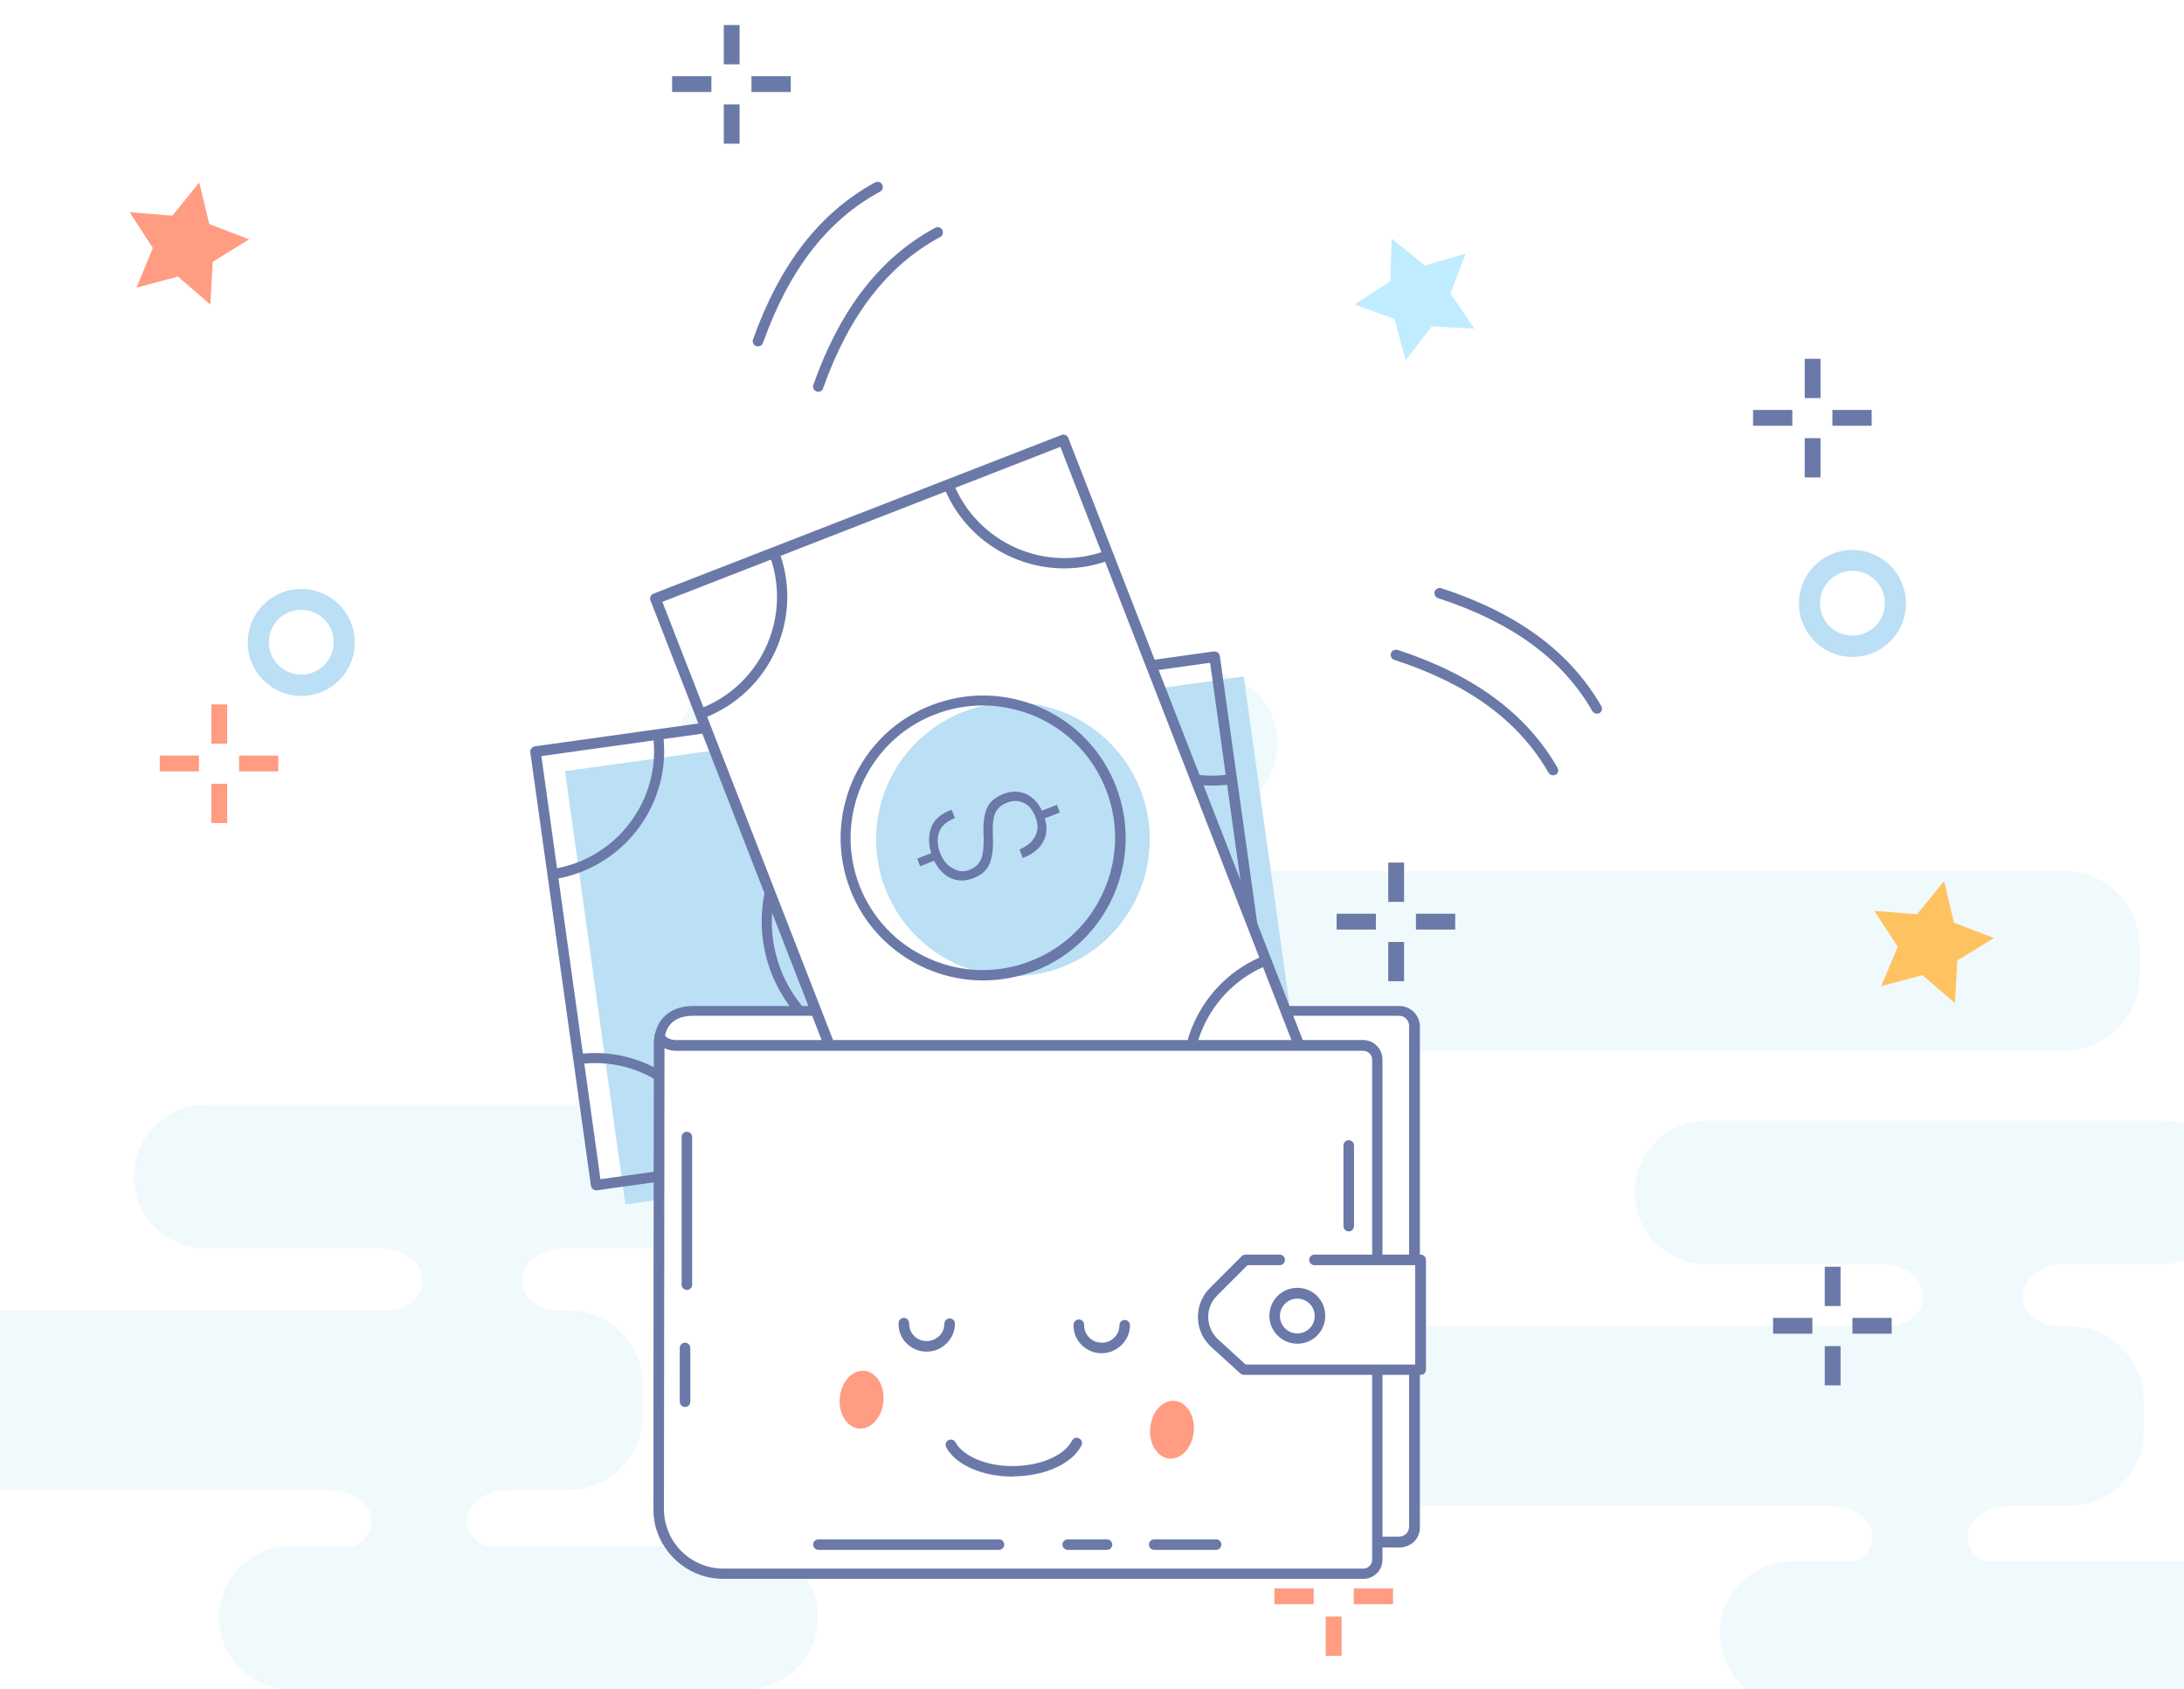 <?xml version="1.0" encoding="utf-8"?>
<!-- Generator: Adobe Illustrator 19.0.0, SVG Export Plug-In . SVG Version: 6.00 Build 0)  -->
<svg version="1.1" xmlns="http://www.w3.org/2000/svg" xmlns:xlink="http://www.w3.org/1999/xlink" x="0px" y="0px"
	 viewBox="0 0 828.6 640.8" style="enable-background:new 0 0 828.6 640.8;" xml:space="preserve">
<style type="text/css">
	.st0{fill:#FFFFFF;}
	.st1{fill:#F0F9FC;}
	.st2{fill:#FF9C81;}
	.st3{fill:#6A79A8;}
	.st4{fill:#C0ECFF;}
	.st5{fill:#BBDFF5;}
	.st6{fill:#FFC261;}
</style>
<g id="Ñëîé_1_1_">
	<rect id="XMLID_32_" x="-342.5" y="-357.1" class="st0" width="1400" height="1200"/>
</g>
<g id="Ñëîé_2">
</g>
<g id="Ñëîé_3">
	<g id="XMLID_39_">
		<path id="XMLID_44_" class="st1" d="M352.3,330.4h431c15.6,0,28.4,12.8,28.4,28.4v11.4c0,15.6-12.8,28.4-28.4,28.4h-431
			c-15.6,0-28.4-12.8-28.4-28.4v-11.4C323.9,343.2,336.7,330.4,352.3,330.4z"/>
		<path id="XMLID_43_" class="st1" d="M317,422.2h172.8c15,0,27.2,12.2,27.2,27.2l0,0c0,15-12.2,27.2-27.2,27.2H317
			c-15,0-27.2-12.2-27.2-27.2l0,0C289.8,434.4,302,422.2,317,422.2z"/>
		<path id="XMLID_42_" class="st1" d="M284.7,254.9h172.8c15,0,27.2,12.2,27.2,27.2v0c0,15-12.2,27.2-27.2,27.2H284.7
			c-15,0-27.2-12.2-27.2-27.2v0C257.5,267.1,269.7,254.9,284.7,254.9z"/>
		<path id="XMLID_41_" class="st1" d="M375.4,307.1c8.4,0,15.3,5.2,15.3,11.6s-6.8,11.6-15.3,11.6H442c-8.4,0-15.3-5.2-15.3-11.6
			s6.8-11.6,15.3-11.6H375.4z"/>
		<path id="XMLID_40_" class="st1" d="M353.9,397.9c8.8,0,15.9,5.4,15.9,12.1s-7.1,12.1-15.9,12.1h69.5c-8.8,0-15.9-5.4-15.9-12.1
			s7.1-12.1,15.9-12.1H353.9z"/>
	</g>
	<g id="XMLID_38_">
		<path id="XMLID_45_" class="st1" d="M784.9,571.2h-431c-15.6,0-28.4-12.8-28.4-28.4v-11.4c0-15.6,12.8-28.4,28.4-28.4h431
			c15.6,0,28.4,12.8,28.4,28.4v11.4C813.3,558.5,800.5,571.2,784.9,571.2z"/>
		<path id="XMLID_46_" class="st1" d="M820.2,479.5H647.4c-15,0-27.2-12.2-27.2-27.2l0,0c0-15,12.2-27.2,27.2-27.2h172.8
			c15,0,27.2,12.2,27.2,27.2l0,0C847.4,467.2,835.2,479.5,820.2,479.5z"/>
		<path id="XMLID_47_" class="st1" d="M852.5,646.8H679.7c-15,0-27.2-12.2-27.2-27.2l0,0c0-15,12.2-27.2,27.2-27.2h172.8
			c15,0,27.2,12.2,27.2,27.2l0,0C879.8,634.5,867.5,646.8,852.5,646.8z"/>
		<path id="XMLID_48_" class="st1" d="M761.8,594.5c-8.4,0-15.3-5.2-15.3-11.6s6.8-11.6,15.3-11.6h-66.6c8.4,0,15.3,5.2,15.3,11.6
			s-6.8,11.6-15.3,11.6H761.8z"/>
		<path id="XMLID_49_" class="st1" d="M783.3,503.8c-8.8,0-15.9-5.4-15.9-12.1c0-6.7,7.1-12.1,15.9-12.1h-69.5
			c8.8,0,15.9,5.4,15.9,12.1c0,6.7-7.1,12.1-15.9,12.1H783.3z"/>
	</g>
	<g id="XMLID_50_">
		<path id="XMLID_51_" class="st1" d="M215.5,565.2h-431c-15.6,0-28.4-12.8-28.4-28.4v-11.4c0-15.6,12.8-28.4,28.4-28.4h431
			c15.6,0,28.4,12.8,28.4,28.4v11.4C243.9,552.5,231.1,565.2,215.5,565.2z"/>
		<path id="XMLID_52_" class="st1" d="M250.8,473.5H78c-15,0-27.2-12.2-27.2-27.2l0,0c0-15,12.2-27.2,27.2-27.2h172.8
			c15,0,27.2,12.2,27.2,27.2l0,0C278,461.2,265.8,473.5,250.8,473.5z"/>
		<path id="XMLID_53_" class="st1" d="M283.1,640.8H110.3c-15,0-27.2-12.2-27.2-27.2l0,0c0-15,12.2-27.2,27.2-27.2h172.8
			c15,0,27.2,12.2,27.2,27.2l0,0C310.3,628.5,298.1,640.8,283.1,640.8z"/>
		<path id="XMLID_54_" class="st1" d="M192.4,588.5c-8.4,0-15.3-5.2-15.3-11.6c0-6.4,6.8-11.6,15.3-11.6h-66.6
			c8.4,0,15.3,5.2,15.3,11.6c0,6.4-6.8,11.6-15.3,11.6H192.4z"/>
		<path id="XMLID_55_" class="st1" d="M213.9,497.8c-8.8,0-15.9-5.4-15.9-12.1c0-6.7,7.1-12.1,15.9-12.1h-69.5
			c8.8,0,15.9,5.4,15.9,12.1c0,6.7-7.1,12.1-15.9,12.1H213.9z"/>
	</g>
</g>
<g id="Ñëîé_4">
	<polygon id="XMLID_90_" class="st2" points="67.5,104.9 51.8,109.1 58,94.1 49.2,80.5 65.4,81.8 75.6,69.2 79.4,85 94.5,90.8 
		80.7,99.3 79.8,115.5 	"/>
	<g id="XMLID_85_">
		<g id="XMLID_89_">
			<rect id="XMLID_146_" x="692.3" y="480.5" class="st3" width="6" height="14.9"/>
		</g>
		<g id="XMLID_88_">
			<rect id="XMLID_145_" x="692.3" y="510.6" class="st3" width="6" height="14.9"/>
		</g>
		<g id="XMLID_87_">
			<rect id="XMLID_144_" x="672.7" y="499.9" class="st3" width="14.9" height="6"/>
		</g>
		<g id="XMLID_86_">
			<rect id="XMLID_143_" x="702.8" y="499.9" class="st3" width="14.9" height="6"/>
		</g>
	</g>
	<g id="XMLID_79_">
		<g id="XMLID_94_">
			<rect id="XMLID_142_" x="274.6" y="9.5" class="st3" width="6" height="14.9"/>
		</g>
		<g id="XMLID_93_">
			<rect id="XMLID_141_" x="274.6" y="39.6" class="st3" width="6" height="14.9"/>
		</g>
		<g id="XMLID_92_">
			<rect id="XMLID_140_" x="255" y="28.9" class="st3" width="14.9" height="6"/>
		</g>
		<g id="XMLID_91_">
			<rect id="XMLID_139_" x="285.1" y="28.9" class="st3" width="14.9" height="6"/>
		</g>
	</g>
	<polygon id="XMLID_95_" class="st4" points="543.2,123.8 533.3,136.7 529.1,121 513.9,115.5 527.5,106.7 528,90.5 540.6,100.7 
		556.1,96.2 550.3,111.3 559.4,124.7 	"/>
	<g id="XMLID_96_">
		<g id="XMLID_100_">
			<rect id="XMLID_138_" x="503" y="583.1" class="st2" width="6" height="14.9"/>
		</g>
		<g id="XMLID_99_">
			<rect id="XMLID_137_" x="503" y="613.2" class="st2" width="6" height="14.9"/>
		</g>
		<g id="XMLID_98_">
			<rect id="XMLID_136_" x="483.5" y="602.5" class="st2" width="14.9" height="6"/>
		</g>
		<g id="XMLID_97_">
			<rect id="XMLID_135_" x="513.6" y="602.5" class="st2" width="14.9" height="6"/>
		</g>
	</g>
	<g id="XMLID_105_">
		<path id="XMLID_132_" class="st5" d="M114.3,264c-11.2,0-20.3-9.1-20.3-20.3c0-11.2,9.1-20.3,20.3-20.3c11.2,0,20.3,9.1,20.3,20.3
			C134.7,254.9,125.5,264,114.3,264z M114.3,231.3c-6.8,0-12.3,5.5-12.3,12.3c0,6.8,5.5,12.3,12.3,12.3c6.8,0,12.3-5.5,12.3-12.3
			C126.7,236.9,121.1,231.3,114.3,231.3z"/>
	</g>
	<g id="XMLID_80_">
		<path id="XMLID_129_" class="st5" d="M702.8,249.2c-11.2,0-20.3-9.1-20.3-20.3c0-11.2,9.1-20.3,20.3-20.3
			c11.2,0,20.3,9.1,20.3,20.3C723.2,240.1,714,249.2,702.8,249.2z M702.8,216.5c-6.8,0-12.3,5.5-12.3,12.3c0,6.8,5.5,12.3,12.3,12.3
			c6.8,0,12.3-5.5,12.3-12.3C715.2,222.1,709.6,216.5,702.8,216.5z"/>
	</g>
	<g id="XMLID_83_">
		<g id="XMLID_103_">
			<rect id="XMLID_128_" x="80.2" y="267.2" class="st2" width="6" height="14.9"/>
		</g>
		<g id="XMLID_102_">
			<rect id="XMLID_126_" x="80.2" y="297.3" class="st2" width="6" height="14.9"/>
		</g>
		<g id="XMLID_101_">
			<rect id="XMLID_124_" x="60.6" y="286.6" class="st2" width="14.9" height="6"/>
		</g>
		<g id="XMLID_84_">
			<rect id="XMLID_123_" x="90.7" y="286.6" class="st2" width="14.9" height="6"/>
		</g>
	</g>
	<g id="XMLID_107_">
		<g id="XMLID_111_">
			<rect id="XMLID_122_" x="526.7" y="327.2" class="st3" width="6" height="14.9"/>
		</g>
		<g id="XMLID_110_">
			<rect id="XMLID_121_" x="526.7" y="357.3" class="st3" width="6" height="14.9"/>
		</g>
		<g id="XMLID_109_">
			<rect id="XMLID_116_" x="507.1" y="346.6" class="st3" width="14.9" height="6"/>
		</g>
		<g id="XMLID_108_">
			<rect id="XMLID_115_" x="537.2" y="346.6" class="st3" width="14.9" height="6"/>
		</g>
	</g>
	<polygon id="XMLID_62_" class="st6" points="729.4,369.9 713.7,374.1 720,359.1 711.1,345.5 727.3,346.8 737.6,334.2 741.3,350 
		756.5,355.8 742.6,364.3 741.7,380.5 	"/>
	<g id="XMLID_63_">
		<g id="XMLID_64_">
			<rect id="XMLID_65_" x="684.7" y="136.1" class="st3" width="6" height="14.9"/>
		</g>
		<g id="XMLID_66_">
			<rect id="XMLID_67_" x="684.7" y="166.2" class="st3" width="6" height="14.9"/>
		</g>
		<g id="XMLID_68_">
			<rect id="XMLID_69_" x="665.1" y="155.5" class="st3" width="14.9" height="6"/>
		</g>
		<g id="XMLID_70_">
			<rect id="XMLID_71_" x="695.2" y="155.5" class="st3" width="14.9" height="6"/>
		</g>
	</g>
</g>
<g id="Ñëîé_5">
	<g id="XMLID_76_">
		
			<rect id="XMLID_338_" x="260.5" y="219.2" transform="matrix(0.138 0.99 -0.99 0.138 641.915 -39.203)" class="st0" width="166" height="260.1"/>
		
			<rect id="XMLID_337_" x="271.5" y="227" transform="matrix(0.138 0.99 -0.99 0.138 659.124 -43.485)" class="st5" width="166" height="260.1"/>
		<g id="XMLID_73_">
			<path id="XMLID_168_" class="st3" d="M226.2,451.5c-1,0-1.8-0.7-2-1.7l-23-164.4c-0.1-0.5,0.1-1.1,0.4-1.5
				c0.3-0.4,0.8-0.7,1.3-0.8l257.6-36c1.1-0.1,2.1,0.6,2.3,1.7l23,164.4c0.1,0.5-0.1,1.1-0.4,1.5c-0.3,0.4-0.8,0.7-1.3,0.8
				l-257.6,36C226.3,451.5,226.2,451.5,226.2,451.5z M205.4,286.8l22.4,160.5l253.7-35.4l-22.4-160.5L205.4,286.8z"/>
		</g>
		<g id="XMLID_251_">
			<g id="XMLID_256_">
				<g id="XMLID_263_">
					<path id="XMLID_165_" class="st3" d="M412.1,255.4l1.8-0.3c3.5,25.3,27,43.1,52.3,39.5l0.3,1.8
						C440.2,300.2,415.7,281.8,412.1,255.4z"/>
					<path id="XMLID_174_" class="st3" d="M459.8,298c-24.2,0-45.3-17.8-48.7-42.4l-0.1-1l3.8-0.5l0.1,1
						c3.5,24.8,26.4,42.1,51.2,38.7l1-0.1l0.5,3.8l-1,0.1C464.3,297.8,462.1,298,459.8,298z"/>
				</g>
			</g>
			<g id="XMLID_253_">
				<g id="XMLID_254_">
					<path id="XMLID_160_" class="st3" d="M435,419.4c-3.7-26.3,14.8-50.8,41.1-54.4l0.3,1.8c-25.3,3.5-43.1,27-39.5,52.3L435,419.4
						z"/>
					<path id="XMLID_175_" class="st3" d="M434.1,420.5l-0.1-1c-3.8-26.9,15.1-51.8,42-55.6l1-0.1l0.5,3.8l-1,0.1
						c-24.8,3.5-42.1,26.4-38.7,51.2l0.1,1L434.1,420.5z"/>
				</g>
			</g>
		</g>
		<g id="XMLID_246_">
			<g id="XMLID_249_">
				<g id="XMLID_250_">
					<path id="XMLID_155_" class="st3" d="M209.4,332.4l-0.3-1.8c25.3-3.5,43.1-27,39.5-52.3l1.8-0.3
						C254.2,304.3,235.8,328.8,209.4,332.4z"/>
					<path id="XMLID_176_" class="st3" d="M208.6,333.6l-0.5-3.8l1-0.1c12-1.7,22.6-7.9,29.9-17.6c7.3-9.7,10.4-21.6,8.7-33.6
						l-0.1-1l3.8-0.5l0.1,1c3.8,26.9-15.1,51.8-42,55.6L208.6,333.6z"/>
				</g>
			</g>
			<g id="XMLID_247_">
				<g id="XMLID_248_">
					<path id="XMLID_150_" class="st3" d="M219.2,402.7l-0.3-1.8c26.3-3.7,50.8,14.8,54.4,41.1l-1.8,0.3
						C268.1,416.9,244.6,399.2,219.2,402.7z"/>
					<path id="XMLID_177_" class="st3" d="M270.7,443.3l-0.1-1c-1.7-12-7.9-22.6-17.6-29.9c-9.7-7.3-21.6-10.4-33.6-8.7l-1,0.1
						l-0.5-3.8l1-0.1c13-1.8,26,1.6,36.5,9.5c10.5,7.9,17.3,19.5,19.1,32.5l0.1,1L270.7,443.3z"/>
				</g>
			</g>
		</g>
		<g id="XMLID_232_">
			<g id="XMLID_236_">
				<g id="XMLID_237_">
					<path id="XMLID_119_" class="st3" d="M290.5,356.9c-4-29,16.2-55.9,45.2-59.9c29-4,55.9,16.2,59.9,45.2
						c4,29-16.2,55.9-45.2,59.9C321.4,406.2,294.5,385.9,290.5,356.9z M393.8,342.5c-3.9-28-29.8-47.5-57.8-43.6
						c-28,3.9-47.5,29.8-43.6,57.8c3.9,28,29.8,47.5,57.8,43.6C378.1,396.4,397.7,370.5,393.8,342.5z"/>
					<path id="XMLID_178_" class="st3" d="M343,403.6c-26.5,0-49.7-19.6-53.5-46.6l0,0c-4.1-29.5,16.5-56.9,46.1-61
						c14.3-2,28.5,1.7,40,10.4c11.5,8.7,19,21.4,21,35.7c2,14.3-1.7,28.5-10.4,40c-8.7,11.5-21.4,19-35.7,21
						C348,403.5,345.5,403.6,343,403.6z M343.1,299.4c-2.3,0-4.6,0.2-7,0.5c-13.3,1.9-25,8.8-33.1,19.5
						c-8.1,10.7-11.5,23.9-9.7,37.2c1.9,13.3,8.8,25,19.5,33.1c10.7,8.1,23.9,11.5,37.2,9.7c13.3-1.9,25-8.8,33.1-19.5
						c8.1-10.7,11.5-23.9,9.7-37.2C389.3,317.6,367.7,299.4,343.1,299.4z"/>
				</g>
			</g>
			<g id="XMLID_233_">
				<path id="XMLID_234_" class="st3" d="M353.7,357.2c-0.3-2.2-1.3-3.9-2.9-5.1c-1.6-1.2-4.3-2.2-8.1-3c-4.3-0.7-7.6-1.9-9.9-3.5
					c-2.2-1.6-3.6-4-4.1-7.4c-0.5-3.2,0.2-6,1.9-8.3c1.7-2.3,4.3-3.8,7.6-4.6l-0.8-6l3-0.4l0.8,6c3.5-0.2,6.4,0.7,8.6,2.7
					c2.2,2,3.6,4.9,4.1,8.7l0,0.2l-3.4,0.5c-0.4-2.9-1.5-5.2-3.4-6.8c-1.9-1.6-4.2-2.2-7-1.8c-2.9,0.4-5.1,1.5-6.4,3.2
					c-1.3,1.7-1.8,3.8-1.5,6.2c0.3,2.3,1.2,4,2.8,5.2c1.5,1.2,4.3,2.2,8.4,2.9c4.3,0.8,7.6,2,9.8,3.5c2.2,1.5,3.6,4,4,7.3
					c0.5,3.3-0.2,6.1-2,8.3c-1.8,2.3-4.4,3.8-7.9,4.6l0.8,5.7l-3,0.4l-0.8-5.6c-3.6,0.3-6.8-0.4-9.5-2.2c-2.7-1.7-4.3-4.7-4.8-8.9
					l0.1-0.2l3.3-0.5c0.5,3.5,1.9,5.9,4.1,7.2c2.2,1.3,4.8,1.7,7.6,1.3c2.9-0.4,5.2-1.5,6.7-3.3C353.4,361.7,354,359.6,353.7,357.2z
					"/>
			</g>
		</g>
	</g>
	<g id="XMLID_74_">
		<g id="XMLID_309_">
			<path id="XMLID_172_" class="st0" d="M255.5,584.1l275.4,0.8c3.2,0,5.8-2.6,5.8-5.8v-190c0-3.2-2.6-5.8-5.8-5.8H263.3h-0.6
				c-9.3,0.2-12.3,6.3-12.5,11.2l0,0.3l-0.2,177.4c0,0,0.2,4.8,1,7.1c0.8,2.3,1.9,4.6,1.9,4.6L255.5,584.1z"/>
			<g id="XMLID_173_">
				<path id="XMLID_183_" class="st3" d="M530.9,587C530.9,587,530.9,587,530.9,587l-275.4-0.8c0,0,0,0-0.1,0l-2.6-0.1
					c-0.8,0-1.4-0.5-1.7-1.1c0-0.1-1.2-2.5-2-4.8c-0.9-2.5-1.1-7.1-1.1-7.6l0.2-177.8c0.2-6,4.1-13,14.4-13.2h268.3
					c4.3,0,7.8,3.5,7.8,7.8v190c0,2.1-0.8,4-2.3,5.5C534.9,586.2,533,587,530.9,587z M255.5,582.1l275.3,0.8c0,0,0,0,0,0
					c1,0,1.9-0.4,2.7-1.1c0.7-0.7,1.1-1.7,1.1-2.7v-190c0-2.1-1.7-3.8-3.8-3.8H262.6c-9.5,0.2-10.4,7.1-10.5,9.2v0.3l-0.2,177.4
					c0.1,1.1,0.3,4.7,0.9,6.4c0.4,1.2,1,2.5,1.3,3.3L255.5,582.1z"/>
			</g>
		</g>
		<g id="XMLID_215_">
			<g id="XMLID_186_">
				
					<rect id="XMLID_336_" x="290.3" y="188.1" transform="matrix(-0.932 0.363 -0.363 -0.932 836.603 479.244)" class="st0" width="166" height="260.1"/>
				<path id="XMLID_187_" class="st3" d="M343.1,471.5c-0.3,0-0.5-0.1-0.8-0.2c-0.5-0.2-0.9-0.6-1.1-1.1l-94.4-242.4
					c-0.2-0.5-0.2-1,0-1.5c0.2-0.5,0.6-0.9,1.1-1.1L402.7,165c1-0.4,2.2,0.1,2.6,1.1l94.4,242.4c0.4,1-0.1,2.2-1.1,2.6l-154.7,60.3
					C343.6,471.5,343.4,471.5,343.1,471.5z M251.3,228.3l93,238.7l151-58.8l-93-238.7L251.3,228.3z"/>
			</g>
			<g id="XMLID_190_">
				<g id="XMLID_195_">
					<g id="XMLID_196_">
						<path id="XMLID_303_" class="st3" d="M480.4,363.3l0.7,1.7c-23.8,9.3-35.7,36.2-26.4,60l-1.7,0.7
							C443.3,401,455.7,372.9,480.4,363.3z"/>
						<path id="XMLID_193_" class="st3" d="M452.4,427l-0.4-0.9c-4.8-12.2-4.5-25.6,0.8-37.7c5.3-12.1,15-21.3,27.2-26.1l0.9-0.4
							l1.4,3.6l-0.9,0.4c-23.3,9.1-34.9,35.4-25.8,58.8l0.4,0.9L452.4,427z"/>
					</g>
				</g>
				<g id="XMLID_191_">
					<g id="XMLID_192_">
						<path id="XMLID_299_" class="st3" d="M326.2,423.4c24.8-9.7,52.8,2.7,62.5,27.4l-1.7,0.7c-9.3-23.8-36.2-35.7-60-26.4
							L326.2,423.4z"/>
						<path id="XMLID_194_" class="st3" d="M386.3,452.8l-0.4-0.9c-4.4-11.3-12.9-20.2-24-25.1c-11.1-4.9-23.4-5.2-34.7-0.8
							l-0.9,0.4l-1.4-3.6l0.9-0.4c25.3-9.9,53.9,2.7,63.8,28l0.4,0.9L386.3,452.8z"/>
					</g>
				</g>
			</g>
			<g id="XMLID_197_">
				<g id="XMLID_198_">
					<g id="XMLID_199_">
						<path id="XMLID_258_" class="st3" d="M358.8,183.9l1.7-0.7c9.3,23.8,36.2,35.7,60,26.4l0.7,1.7
							C396.5,221,368.4,208.7,358.8,183.9z"/>
						<path id="XMLID_200_" class="st3" d="M403.8,215.6c-19.7,0-38.4-11.9-45.9-31.4l-0.4-0.9l3.6-1.4l0.4,0.9
							c9.1,23.3,35.4,34.9,58.8,25.8l0.9-0.4l1.4,3.6l-0.9,0.4C415.8,214.5,409.7,215.6,403.8,215.6z"/>
					</g>
				</g>
				<g id="XMLID_201_">
					<g id="XMLID_202_">
						<path id="XMLID_243_" class="st3" d="M292.7,209.6l1.7-0.7c9.7,24.8-2.7,52.8-27.4,62.5l-0.7-1.7
							C290.1,260.4,302,233.4,292.7,209.6z"/>
						<path id="XMLID_203_" class="st3" d="M266.4,272.7l-1.4-3.6l0.9-0.4c23.3-9.1,34.9-35.4,25.8-58.8l-0.4-0.9l3.6-1.4l0.4,0.9
							c4.8,12.2,4.5,25.6-0.8,37.7c-5.3,12.1-15,21.3-27.2,26.1L266.4,272.7z"/>
					</g>
				</g>
			</g>
			<g id="XMLID_204_">
				<circle id="XMLID_205_" class="st5" cx="384.3" cy="318.4" r="51.9"/>
				<g id="XMLID_206_">
					<g id="XMLID_207_">
						<path id="XMLID_227_" class="st3" d="M353.7,268.4c27.3-10.6,58.1,2.9,68.7,30.2c10.6,27.3-2.9,58.1-30.2,68.7
							c-27.3,10.6-58.1-2.9-68.7-30.2C312.9,309.8,326.4,279,353.7,268.4z M391.5,365.6c26.3-10.2,39.4-40,29.1-66.3
							c-10.2-26.3-40-39.4-66.3-29.1c-26.3,10.2-39.4,40-29.1,66.3C335.5,362.7,365.2,375.8,391.5,365.6z"/>
						<path id="XMLID_208_" class="st3" d="M373,371.9c-21.6,0-42.1-13.1-50.4-34.4c-5.2-13.4-4.9-28.1,0.9-41.4
							c5.8-13.2,16.4-23.4,29.9-28.6c13.4-5.2,28.1-4.9,41.4,0.9c13.2,5.8,23.4,16.4,28.6,29.9c10.8,27.8-3,59.2-30.8,70
							C386.1,370.7,379.5,371.9,373,371.9z M372.9,267.6c-6.1,0-12.3,1.1-18.2,3.4c-25.8,10-38.6,39.2-28.6,65
							c4.9,12.5,14.3,22.3,26.6,27.7c12.3,5.4,25.9,5.7,38.4,0.8l0,0c12.5-4.9,22.3-14.3,27.7-26.6c5.4-12.3,5.7-25.9,0.8-38.4
							c-4.9-12.5-14.3-22.3-26.6-27.7C386.6,269.1,379.8,267.6,372.9,267.6z"/>
					</g>
				</g>
				<g id="XMLID_213_">
					<path id="XMLID_214_" class="st3" d="M367.9,329.9c2.1-0.8,3.5-2.1,4.3-4c0.8-1.9,1.1-4.7,1-8.6c-0.3-4.4,0.1-7.8,1.1-10.4
						c1-2.6,3.1-4.4,6.3-5.7c3-1.2,5.9-1.2,8.5-0.1c2.6,1.1,4.7,3.3,6.2,6.4l5.7-2.2l1.1,2.9l-5.7,2.2c1,3.4,0.8,6.4-0.7,9
						c-1.4,2.6-3.9,4.6-7.5,6l-0.2,0l-1.2-3.2c2.8-1.1,4.7-2.7,5.9-4.9c1.2-2.2,1.2-4.6,0.2-7.3c-1.1-2.8-2.6-4.6-4.6-5.5
						c-2-0.9-4.1-0.9-6.3,0c-2.1,0.8-3.6,2.1-4.4,3.9c-0.8,1.8-1.1,4.7-0.9,8.8c0.2,4.4-0.2,7.8-1.2,10.3c-1,2.5-3,4.4-6.2,5.6
						c-3.1,1.2-6,1.2-8.6,0c-2.6-1.2-4.7-3.4-6.3-6.6l-5.3,2.1l-1.1-2.9l5.3-2.1c-1.1-3.5-1.1-6.7,0-9.7c1.1-3,3.6-5.2,7.6-6.7
						l0.2,0l1.2,3.1c-3.3,1.3-5.3,3.2-6.1,5.6c-0.7,2.5-0.6,5,0.5,7.7c1.1,2.8,2.7,4.7,4.7,5.7C363.6,330.7,365.7,330.8,367.9,329.9
						z"/>
				</g>
			</g>
		</g>
		<g id="XMLID_162_">
			<path id="XMLID_226_" class="st0" d="M249.9,572.3l0.2-177.4l0.2-1.6c0,0,1.5,3.5,7.3,3.2h259.5c3,0,5.4,2.4,5.4,5.4v189.6
				c0,3-2.4,5.4-5.4,5.4H274.5C260.9,596.9,249.9,585.9,249.9,572.3z"/>
			<g id="XMLID_239_">
				<path id="XMLID_240_" class="st3" d="M517.2,598.9H274.5c-14.7,0-26.6-11.9-26.6-26.6c0,0,0,0,0,0l0.2-177.4c0-0.1,0-0.2,0-0.3
					l0.2-1.6c0.1-0.9,0.8-1.6,1.7-1.7c0.9-0.1,1.7,0.4,2.1,1.2c0,0.1,1.2,2.3,5.3,2c0,0,0.1,0,0.1,0h259.6c4.1,0,7.4,3.3,7.4,7.4
					v189.6C524.6,595.6,521.3,598.9,517.2,598.9z M251.9,572.4c0,12.5,10.1,22.6,22.6,22.6h242.7c1.9,0,3.4-1.5,3.4-3.4V402
					c0-1.9-1.5-3.4-3.4-3.4H257.7c-2.4,0.1-4.2-0.3-5.6-1L251.9,572.4L251.9,572.4z"/>
			</g>
		</g>
		<g id="XMLID_154_">
			<path id="XMLID_264_" class="st0" d="M539,477.8h-66.5l-12.1,12.1c-5.5,5.5-5.3,14.4,0.5,19.6l11,10l67.1,0V477.8z"/>
			<g id="XMLID_265_">
				<path id="XMLID_266_" class="st3" d="M539,521.5L539,521.5l-67.1,0c-0.5,0-1-0.2-1.3-0.5l-11-10c-3.2-2.9-5-6.8-5.1-11.1
					c-0.1-4.3,1.5-8.3,4.5-11.3l12.1-12.1c0.4-0.4,0.9-0.6,1.4-0.6h13c1.1,0,2,0.9,2,2c0,1.1-0.9,2-2,2h-12.2l-11.5,11.5
					c-2.3,2.3-3.5,5.2-3.4,8.4c0.1,3.2,1.4,6.1,3.8,8.3l10.4,9.5l64.3,0v-37.7h-38.2c-1.1,0-2-0.9-2-2c0-1.1,0.9-2,2-2H539
					c1.1,0,2,0.9,2,2v41.7c0,0.5-0.2,1-0.6,1.4S539.5,521.5,539,521.5z"/>
			</g>
			<g id="XMLID_267_">
				<path id="XMLID_268_" class="st3" d="M492.2,509.7c-5.8,0-10.6-4.7-10.6-10.6s4.7-10.6,10.6-10.6s10.6,4.7,10.6,10.6
					S498.1,509.7,492.2,509.7z M492.2,492.6c-3.6,0-6.6,2.9-6.6,6.6c0,3.6,2.9,6.6,6.6,6.6c3.6,0,6.6-2.9,6.6-6.6
					C498.8,495.5,495.8,492.6,492.2,492.6z"/>
			</g>
		</g>
		<g id="XMLID_117_">
			<g id="XMLID_271_">
				<path id="XMLID_272_" class="st3" d="M511.7,467.1c-1.1,0-2-0.9-2-2v-30.6c0-1.1,0.9-2,2-2c1.1,0,2,0.9,2,2v30.6
					C513.7,466.2,512.8,467.1,511.7,467.1z"/>
			</g>
			<g id="XMLID_273_">
				<path id="XMLID_274_" class="st3" d="M420,587.9h-14.9c-1.1,0-2-0.9-2-2c0-1.1,0.9-2,2-2H420c1.1,0,2,0.9,2,2
					C422,587,421.1,587.9,420,587.9z"/>
			</g>
			<g id="XMLID_275_">
				<path id="XMLID_276_" class="st3" d="M461.4,587.9h-23.5c-1.1,0-2-0.9-2-2c0-1.1,0.9-2,2-2h23.5c1.1,0,2,0.9,2,2
					C463.4,587,462.5,587.9,461.4,587.9z"/>
			</g>
			<g id="XMLID_277_">
				<path id="XMLID_278_" class="st3" d="M379,587.9h-68.5c-1.1,0-2-0.9-2-2c0-1.1,0.9-2,2-2H379c1.1,0,2,0.9,2,2
					C381,587,380.1,587.9,379,587.9z"/>
			</g>
			<g id="XMLID_279_">
				<path id="XMLID_280_" class="st3" d="M260.6,489.3c-1.1,0-2-0.9-2-2v-56c0-1.1,0.9-2,2-2s2,0.9,2,2v56
					C262.6,488.4,261.7,489.3,260.6,489.3z"/>
			</g>
			<g id="XMLID_281_">
				<path id="XMLID_282_" class="st3" d="M259.9,533.7c-1.1,0-2-0.9-2-2v-20.4c0-1.1,0.9-2,2-2s2,0.9,2,2v20.4
					C261.9,532.8,261.1,533.7,259.9,533.7z"/>
			</g>
		</g>
		<g id="XMLID_75_">
			<g id="XMLID_283_">
				<path id="XMLID_284_" class="st3" d="M418,513.3c-0.1,0-0.1,0-0.2,0c-2.9,0-5.5-1.2-7.5-3.2c-2-2-3.1-4.7-3-7.6c0-1.1,0.9-2,2-2
					c1.1,0,2,0.9,2,2c0,1.8,0.6,3.5,1.9,4.8c1.2,1.3,2.9,2,4.7,2c1.8,0.1,3.5-0.6,4.8-1.9c1.3-1.2,2-2.9,2-4.7c0-1.1,0.9-2,2-2
					c1.1,0,2,0.9,2,2c0,2.9-1.2,5.5-3.2,7.5C423.4,512.2,420.8,513.3,418,513.3z"/>
			</g>
			<g id="XMLID_285_">
				<path id="XMLID_286_" class="st3" d="M351.6,512.7c-0.1,0-0.1,0-0.2,0c-2.9,0-5.5-1.2-7.5-3.2c-2-2-3.1-4.7-3-7.6
					c0-1.1,0.9-2,2-2c0,0,0,0,0,0c1.1,0,2,0.9,2,2c0,1.8,0.6,3.5,1.9,4.8c1.2,1.3,2.9,2,4.7,2c0,0,0.1,0,0.1,0
					c1.7,0,3.4-0.7,4.7-1.9c1.3-1.2,2-2.9,2-4.7c0-1.1,0.9-2,2-2c0,0,0,0,0,0c1.1,0,2,0.9,2,2c0,2.9-1.2,5.5-3.2,7.5
					C357.1,511.6,354.4,512.7,351.6,512.7z"/>
			</g>
			<g id="XMLID_287_">
				<path id="XMLID_288_" class="st3" d="M384.2,560.1c-11.5,0-21.6-4.4-25.2-11.1c-0.5-1-0.2-2.2,0.8-2.7c1-0.5,2.2-0.2,2.7,0.8
					c3,5.4,12.1,9.2,22.2,9c10.1-0.1,19.1-4,22-9.6c0.5-1,1.7-1.4,2.7-0.9c1,0.5,1.4,1.7,0.9,2.7c-3.5,6.9-13.8,11.6-25.5,11.7
					C384.5,560.1,384.3,560.1,384.2,560.1z"/>
			</g>
			<g id="XMLID_289_">
				
					<ellipse id="XMLID_290_" transform="matrix(0.995 9.644905e-002 -9.644905e-002 0.995 52.745 -29.066)" class="st2" cx="327" cy="531.1" rx="8.3" ry="11"/>
				
					<ellipse id="XMLID_291_" transform="matrix(0.995 9.645505e-002 -9.645505e-002 0.995 54.398 -40.375)" class="st2" cx="444.8" cy="542.5" rx="8.3" ry="11"/>
			</g>
		</g>
	</g>
	<g id="XMLID_72_">
		<g id="XMLID_81_">
			<path id="XMLID_82_" class="st3" d="M605.8,270.7c-0.7,0-1.4-0.4-1.7-1c-11.3-19.7-30.5-33.7-58.5-42.8c-1-0.3-1.6-1.5-1.3-2.5
				c0.3-1,1.5-1.6,2.5-1.3c29,9.5,48.8,24.1,60.7,44.7c0.6,1,0.2,2.2-0.7,2.7C606.5,270.7,606.1,270.7,605.8,270.7z"/>
		</g>
		<g id="XMLID_77_">
			<path id="XMLID_78_" class="st3" d="M589.2,294.1c-0.7,0-1.4-0.4-1.7-1c-11.3-19.7-30.5-33.7-58.5-42.8c-1-0.3-1.6-1.5-1.3-2.5
				c0.3-1,1.5-1.6,2.5-1.3c29,9.5,48.8,24.1,60.7,44.7c0.6,1,0.2,2.2-0.7,2.7C589.9,294,589.5,294.1,589.2,294.1z"/>
		</g>
	</g>
	<g id="XMLID_57_">
		<g id="XMLID_60_">
			<path id="XMLID_61_" class="st3" d="M287.6,131.4c-0.2,0-0.4,0-0.7-0.1c-1-0.4-1.6-1.5-1.2-2.6C296,100,311.1,80.6,332,69.2
				c1-0.5,2.2-0.2,2.7,0.8c0.5,1,0.2,2.2-0.8,2.7c-20,10.8-34.5,29.6-44.4,57.3C289.2,130.9,288.4,131.4,287.6,131.4z"/>
		</g>
		<g id="XMLID_58_">
			<path id="XMLID_59_" class="st3" d="M310.5,148.6c-0.2,0-0.4,0-0.7-0.1c-1-0.4-1.6-1.5-1.2-2.6c10.2-28.7,25.3-48.2,46.2-59.5
				c1-0.5,2.2-0.2,2.7,0.8c0.5,1,0.2,2.2-0.8,2.7c-20,10.8-34.5,29.6-44.4,57.3C312.1,148.1,311.3,148.6,310.5,148.6z"/>
		</g>
	</g>
</g>
</svg>
